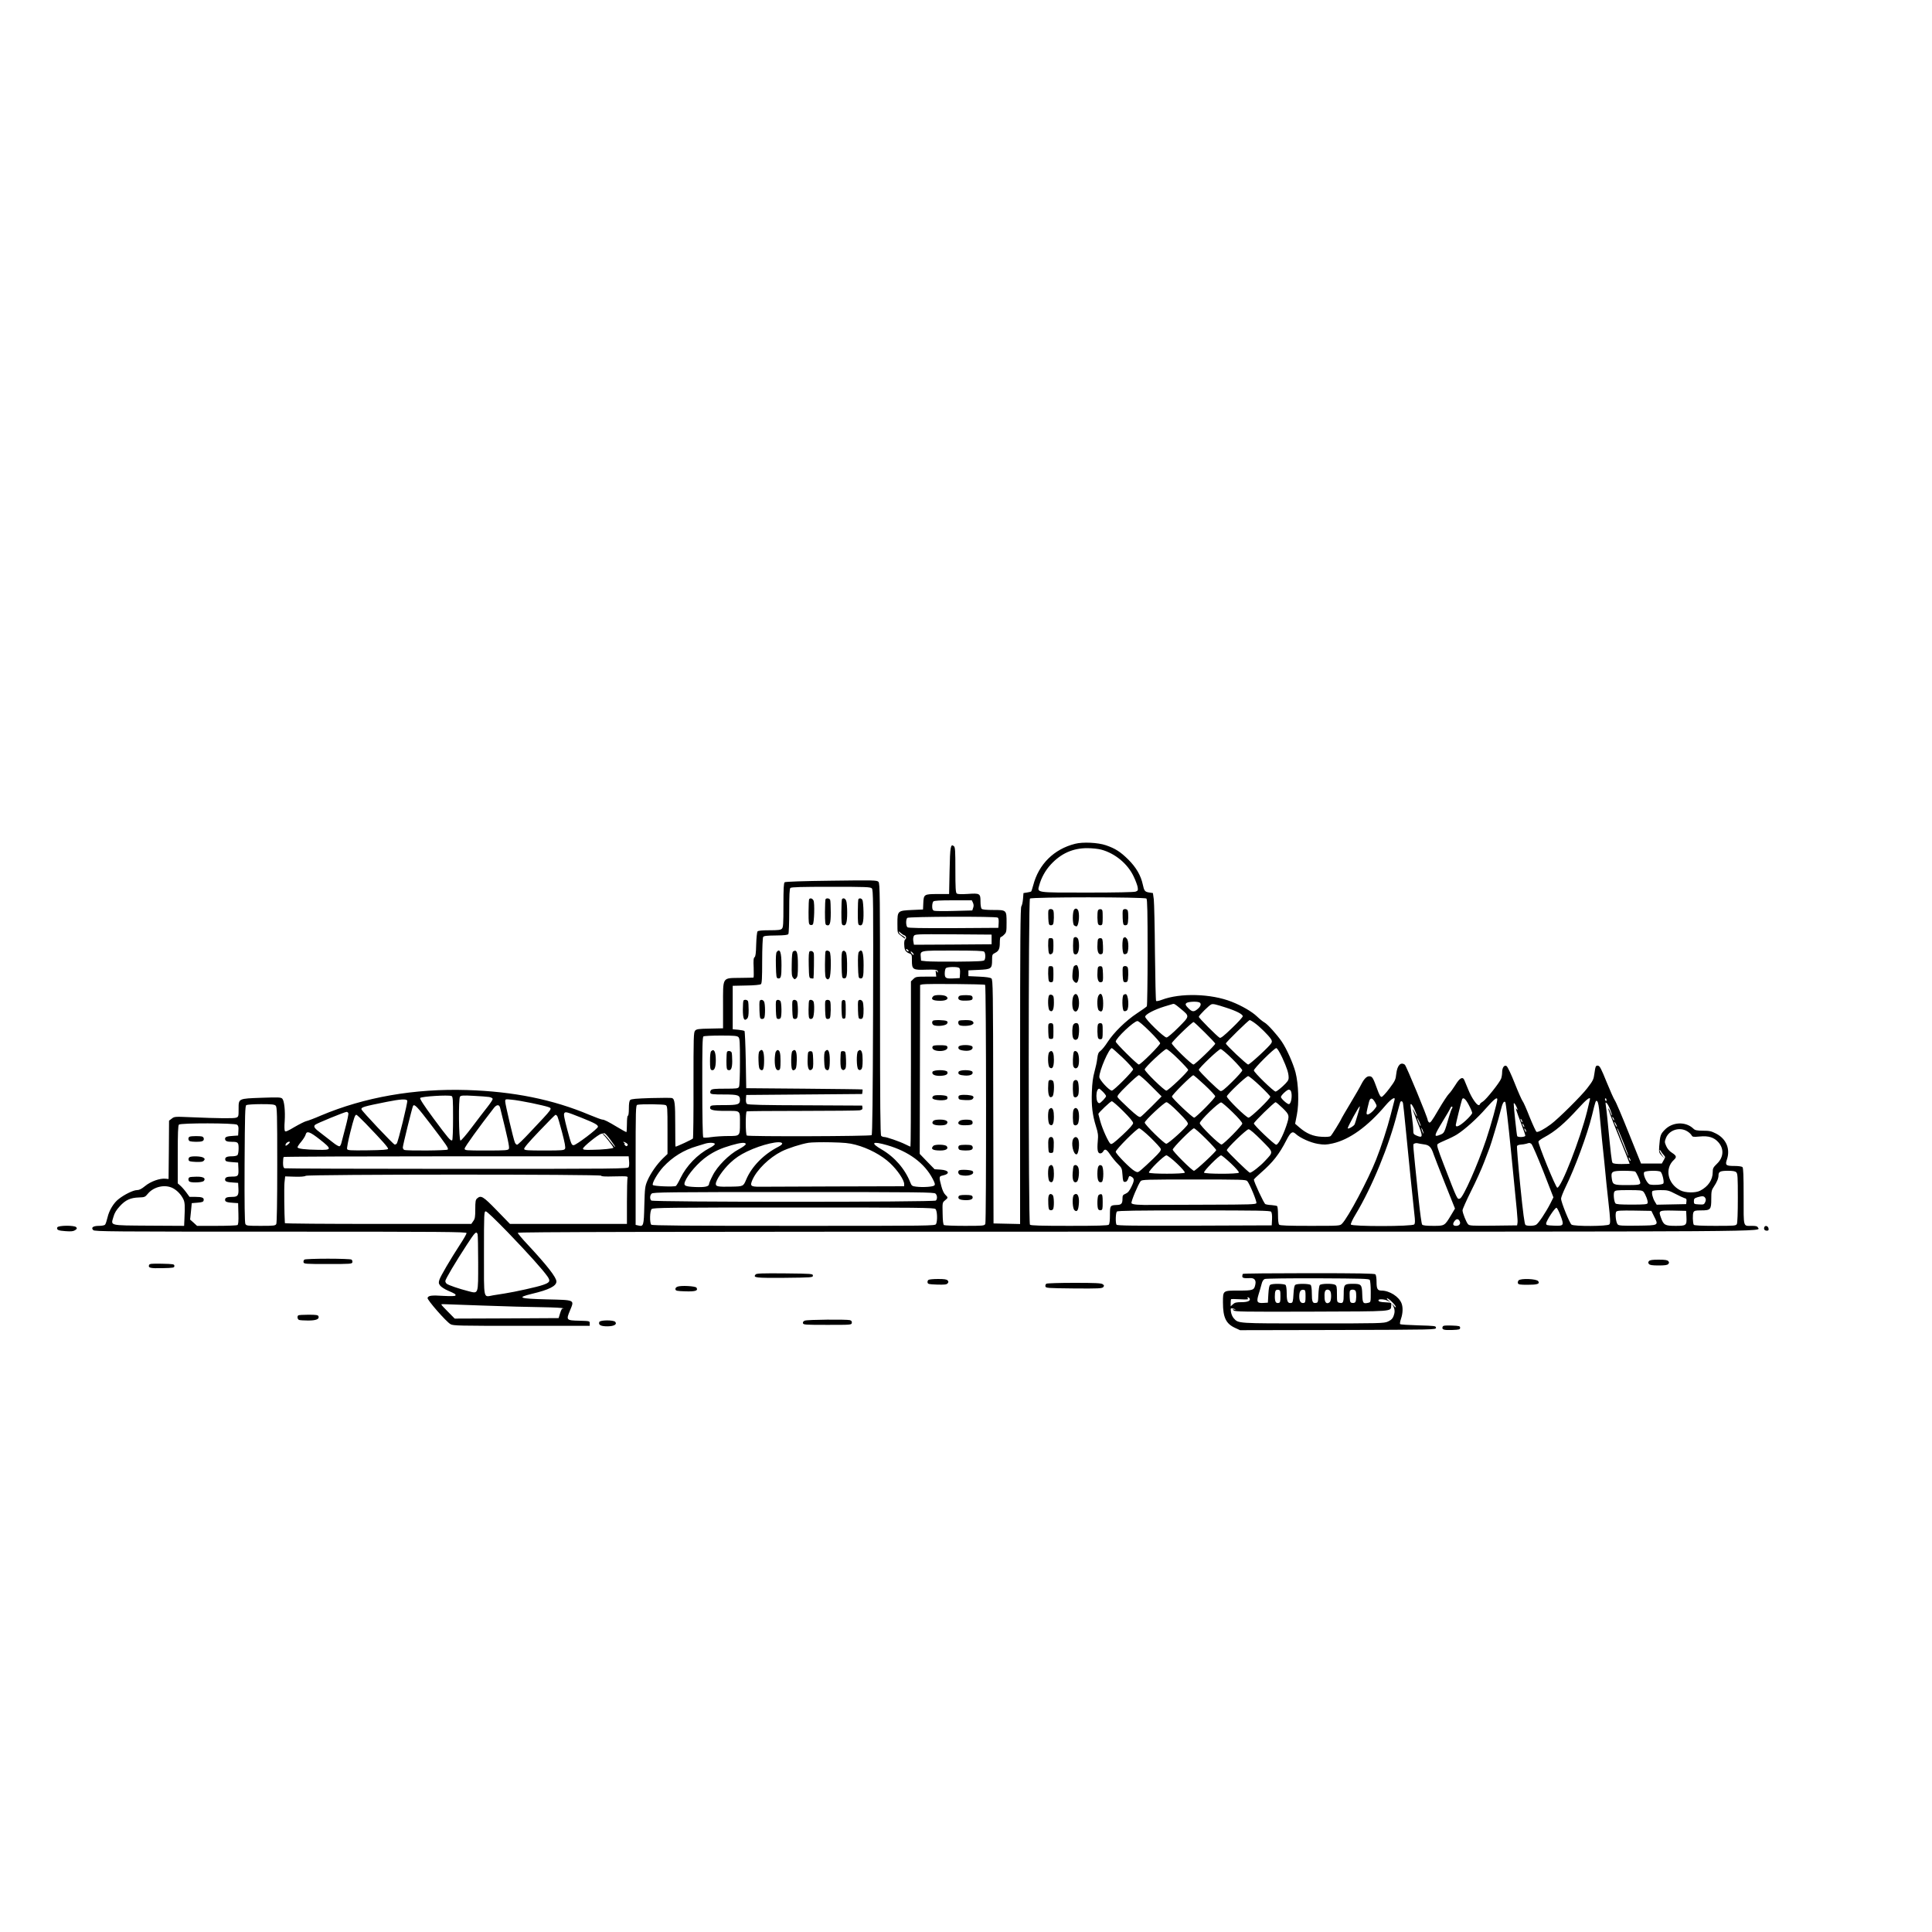 <?xml version="1.0" standalone="no"?>
<!DOCTYPE svg PUBLIC "-//W3C//DTD SVG 20010904//EN"
 "http://www.w3.org/TR/2001/REC-SVG-20010904/DTD/svg10.dtd">
<svg version="1.0" xmlns="http://www.w3.org/2000/svg"
 width="2000pt" height="2000pt" viewBox="0 0 2000 2000"
 preserveAspectRatio="xMidYMid meet">

<g transform="translate(0,2000) scale(0.1,-0.1)"
fill="#000000" stroke="none">
<path d="M11129 11265 c-219 -55 -377 -212 -433 -429 -9 -32 -18 -61 -21 -64
-3 -3 -22 -8 -42 -11 l-38 -6 -5 -62 c-3 -34 -11 -68 -17 -75 -10 -9 -13 -353
-13 -1650 l0 -1639 -137 3 -138 3 -3 1261 c-2 1158 -3 1263 -19 1275 -10 9
-54 16 -127 19 l-111 5 0 30 0 30 108 5 c129 6 137 12 137 102 0 54 2 59 30
73 40 20 50 43 50 109 0 32 4 56 10 56 6 0 22 11 35 25 23 22 25 31 25 124 0
131 0 131 -139 131 -70 0 -111 4 -119 12 -7 7 -12 39 -12 74 0 85 -6 89 -132
80 -69 -4 -105 -3 -114 5 -11 9 -14 59 -14 244 0 197 -2 234 -15 245 -34 29
-40 -2 -45 -253 l-5 -242 -116 0 c-143 0 -147 -3 -151 -93 l-3 -67 -112 -5
c-151 -7 -153 -8 -153 -139 0 -97 1 -100 28 -120 15 -12 33 -26 40 -31 8 -7
12 -7 12 -1 0 6 -13 17 -29 25 -16 9 -32 23 -35 33 -6 15 -4 14 16 -3 13 -12
31 -24 41 -27 19 -7 23 -32 7 -42 -13 -8 -13 -76 -1 -108 6 -14 23 -29 40 -35
30 -11 31 -13 31 -75 0 -94 9 -100 149 -95 86 2 112 0 116 -10 9 -23 5 -26 -8
-8 -12 16 -13 14 -9 -18 l4 -36 -106 0 c-100 0 -108 -2 -131 -25 l-25 -24 0
-856 c0 -470 -2 -855 -5 -855 -3 0 -27 11 -53 24 -58 29 -193 76 -219 76 -11
0 -24 5 -31 12 -9 9 -12 314 -12 1312 0 1180 -1 1301 -16 1317 -15 17 -44 18
-488 12 -286 -3 -476 -10 -483 -16 -10 -7 -13 -67 -13 -238 0 -194 -2 -230
-16 -243 -12 -13 -39 -16 -128 -16 -79 0 -117 -4 -124 -12 -6 -7 -12 -68 -14
-136 -2 -90 -7 -125 -17 -131 -10 -7 -13 -32 -9 -110 2 -55 1 -101 -2 -101 -3
-1 -65 -2 -137 -3 -190 -3 -178 16 -178 -285 l0 -237 -136 -3 c-118 -2 -139
-5 -153 -21 -16 -17 -17 -65 -17 -562 1 -299 -2 -549 -6 -555 -6 -9 -167 -84
-180 -84 -2 0 -3 101 -3 224 0 224 -5 268 -33 279 -9 3 -106 3 -217 0 -154 -5
-205 -9 -216 -20 -10 -10 -14 -38 -14 -89 0 -43 -4 -74 -10 -74 -6 0 -10 -35
-10 -85 0 -47 -3 -85 -6 -85 -3 0 -43 22 -88 49 -103 62 -141 81 -161 81 -8 0
-68 22 -133 49 -379 160 -788 242 -1267 257 -545 17 -1063 -74 -1513 -264 -64
-28 -131 -53 -148 -57 -17 -3 -72 -31 -124 -61 -72 -43 -95 -53 -101 -42 -5 7
-6 52 -2 99 7 109 -4 214 -25 236 -15 14 -38 15 -212 9 -245 -9 -240 -6 -240
-116 0 -76 -1 -81 -25 -90 -24 -9 -174 -8 -480 5 -154 7 -161 6 -187 -15 l-28
-21 -2 -302 -3 -302 -32 3 c-58 6 -153 -28 -210 -75 -39 -32 -62 -43 -86 -43
-36 0 -129 -45 -188 -92 -52 -39 -100 -119 -116 -191 -8 -34 -19 -67 -25 -74
-6 -8 -33 -13 -63 -13 -61 0 -86 -18 -60 -44 15 -15 187 -16 1941 -16 1689 0
1924 -2 1924 -15 0 -8 -30 -61 -67 -117 -102 -157 -201 -326 -214 -365 -10
-31 -9 -39 8 -62 11 -14 47 -37 79 -51 75 -32 86 -39 78 -52 -4 -6 -48 -7
-123 -3 -124 8 -156 4 -165 -21 -7 -18 193 -247 238 -272 28 -16 88 -17 736
-17 l705 0 0 25 c0 25 0 25 -107 28 -137 3 -139 6 -97 107 46 111 55 107 -240
114 -286 7 -317 18 -156 57 178 42 255 81 255 128 0 42 -95 164 -292 376 -60
63 -108 121 -108 128 0 9 1287 12 6403 12 6802 0 6452 -2 6434 44 -5 12 -20
16 -61 16 -93 0 -86 -26 -86 304 0 214 -3 295 -12 304 -7 7 -41 12 -83 12 -89
0 -98 8 -78 67 37 109 -7 214 -112 268 -50 26 -70 30 -136 30 -66 1 -82 4
-101 23 -80 75 -216 68 -295 -14 -44 -45 -48 -59 -57 -172 -4 -60 -2 -65 26
-95 l30 -32 -26 36 c-14 20 -26 42 -26 50 0 9 5 6 12 -6 6 -11 19 -30 30 -41
19 -21 19 -22 0 -55 l-19 -34 -108 0 -107 0 -127 315 c-69 173 -134 326 -145
340 -10 14 -48 99 -85 190 -55 136 -70 166 -88 168 -24 4 -27 -5 -38 -83 -8
-60 -14 -72 -74 -150 -59 -78 -299 -316 -376 -373 -72 -53 -133 -85 -149 -79
-6 3 -38 72 -71 153 -32 82 -65 157 -74 167 -8 10 -45 93 -81 184 -36 92 -74
171 -84 177 -24 15 -46 -16 -46 -65 0 -21 -5 -50 -10 -64 -16 -43 -156 -218
-189 -238 -17 -10 -31 -22 -31 -28 0 -5 -6 -9 -13 -9 -22 0 -75 79 -107 159
-17 42 -35 86 -41 99 -17 41 -48 24 -93 -50 -23 -36 -52 -77 -66 -90 -14 -13
-63 -87 -109 -166 -68 -117 -86 -141 -97 -131 -8 6 -14 17 -14 23 0 25 -222
562 -237 574 -43 32 -79 -6 -89 -95 -6 -59 -12 -72 -71 -151 -36 -48 -72 -87
-81 -87 -12 0 -25 24 -45 80 -41 113 -50 130 -76 133 -29 5 -57 -21 -88 -81
-13 -27 -64 -115 -112 -195 -48 -81 -90 -151 -92 -157 -12 -30 -102 -175 -114
-185 -10 -8 -41 -11 -92 -8 -89 4 -158 33 -232 97 l-44 38 18 92 c24 122 17
319 -14 441 -25 93 -91 242 -142 317 -49 72 -148 182 -179 198 -15 8 -50 36
-78 63 -51 49 -157 111 -262 152 -212 84 -531 93 -723 20 -28 -11 -55 -16 -59
-12 -4 4 -9 228 -12 497 -2 270 -8 519 -12 555 l-9 65 -39 6 c-44 7 -52 16
-66 83 -20 93 -68 176 -149 257 -82 81 -134 115 -233 149 -81 28 -239 36 -319
15z m270 -60 c143 -38 274 -146 336 -277 20 -41 38 -91 42 -111 5 -33 3 -38
-21 -47 -17 -6 -202 -10 -500 -10 -541 0 -519 -3 -498 75 21 78 64 156 120
216 105 114 228 169 377 169 50 0 114 -7 144 -15z m-2374 -401 c15 -15 16
-121 13 -1280 -3 -888 -7 -1267 -15 -1275 -12 -12 -1273 -16 -1292 -4 -14 8
-15 241 -1 250 5 3 263 5 573 5 309 0 578 3 596 6 25 5 31 11 29 28 l-3 21
-589 3 c-428 1 -593 5 -603 14 -9 7 -13 26 -11 52 l3 41 600 5 600 5 3 23 c2
12 2 23 0 24 -2 2 -273 5 -603 8 l-600 5 -5 292 c-3 160 -9 295 -13 300 -5 4
-34 10 -65 13 l-57 5 0 225 0 225 139 3 c82 1 145 7 153 14 10 8 13 63 13 242
0 128 5 238 10 246 7 12 35 15 131 16 91 1 124 5 130 15 5 8 9 115 9 240 0
161 3 228 12 237 9 9 116 12 419 12 364 0 409 -2 424 -16z m2843 -106 c9 -9
12 -146 12 -557 0 -301 -4 -551 -8 -558 -4 -6 -50 -39 -102 -73 -114 -75 -240
-198 -304 -297 -25 -39 -58 -80 -73 -91 -22 -16 -28 -30 -34 -78 -3 -33 -17
-95 -29 -139 -16 -56 -24 -118 -27 -208 -6 -144 6 -239 43 -359 21 -66 24 -89
18 -152 -8 -90 -1 -126 26 -126 11 0 24 9 30 20 17 32 35 24 72 -32 20 -29 55
-73 79 -96 42 -42 44 -47 49 -115 4 -62 8 -72 24 -72 19 0 29 13 40 48 5 15 9
16 26 7 34 -18 35 -38 4 -102 -22 -46 -37 -64 -61 -75 -29 -12 -33 -18 -33
-51 0 -53 -12 -65 -62 -66 -66 -3 -68 -6 -68 -105 0 -54 -4 -91 -12 -99 -9 -9
-113 -12 -408 -12 -295 0 -399 3 -408 12 -17 17 -17 3359 0 3376 17 17 1189
17 1206 0z m-1796 -43 c8 -18 9 -35 2 -53 l-9 -27 -188 -5 c-104 -3 -197 -2
-208 2 -14 6 -19 17 -19 46 0 21 5 43 12 50 9 9 68 12 205 12 l193 0 12 -25z
m256 -154 c9 -5 12 -25 10 -57 l-3 -49 -464 -3 c-334 -1 -468 1 -477 9 -17 14
-18 81 -2 97 14 14 914 17 936 3z m-63 -226 l0 -50 -402 -3 -402 -2 -6 34 c-4
19 -2 43 4 55 12 21 13 21 409 19 l397 -3 0 -50z m-859 -122 c-7 -7 -26 7 -26
19 0 6 6 6 15 -2 9 -7 13 -15 11 -17z m782 -5 c14 -14 16 -67 3 -87 -7 -11
-61 -14 -277 -16 -147 -1 -293 1 -324 4 l-55 6 -3 38 c-6 69 -15 67 332 67
229 0 315 -3 324 -12z m-738 -13 c7 -9 11 -17 8 -20 -2 -2 -12 4 -21 15 -9 11
-13 20 -8 20 5 0 14 -7 21 -15z m478 -154 c9 -5 12 -25 10 -57 l-3 -49 -54 -3
c-89 -5 -101 1 -101 51 0 24 5 48 12 55 14 14 116 16 136 3z m270 -176 c12
-12 13 -2454 2 -2475 -10 -19 -22 -20 -213 -20 -111 0 -208 4 -215 8 -8 6 -13
43 -14 121 -3 112 -2 113 25 135 33 27 33 29 3 58 -15 14 -31 49 -41 88 -26
97 -25 103 13 111 81 17 68 55 -20 61 l-63 4 -77 79 -77 80 2 875 2 874 25 6
c33 8 640 3 648 -5z m2216 -181 c25 -10 19 -40 -15 -68 -40 -34 -58 -33 -99 9
-28 29 -31 37 -20 50 13 15 101 21 134 9z m-195 -64 c99 -82 99 -76 -20 -196
-61 -61 -112 -104 -123 -104 -27 0 -221 189 -221 215 0 24 93 73 200 106 39
11 75 22 80 24 20 7 25 4 84 -45z m476 8 c106 -34 170 -68 170 -88 0 -9 -50
-64 -112 -123 -85 -82 -116 -106 -127 -100 -27 15 -216 205 -216 217 0 14 109
122 130 129 20 7 47 0 155 -35z m296 -160 c49 -35 141 -126 165 -163 12 -18
13 -29 5 -43 -17 -32 -223 -222 -240 -222 -16 1 -231 203 -231 218 0 12 235
242 247 242 5 0 30 -14 54 -32z m-1089 -85 c60 -59 108 -115 108 -123 0 -19
-201 -220 -221 -220 -16 0 -239 221 -239 237 0 35 188 213 225 213 12 0 63
-43 127 -107z m569 -10 c60 -59 109 -111 109 -117 0 -15 -209 -216 -225 -216
-21 0 -225 200 -225 220 0 16 210 220 226 220 4 0 56 -48 115 -107z m-4827
-49 c14 -13 16 -51 16 -255 0 -147 -4 -248 -10 -260 -10 -17 -22 -19 -144 -19
-106 0 -136 -3 -146 -15 -7 -8 -10 -22 -6 -30 4 -12 29 -15 140 -15 146 0 166
-7 166 -55 0 -48 -20 -55 -166 -55 -116 0 -136 -2 -141 -16 -13 -34 24 -44
163 -44 154 0 144 10 144 -133 0 -127 0 -127 -120 -127 -55 0 -133 -5 -175
-11 -46 -7 -80 -8 -85 -3 -6 6 -10 230 -10 523 -1 412 2 516 12 522 7 5 88 9
180 9 138 0 169 -3 182 -16z m3980 -215 c58 -56 106 -109 106 -118 0 -20 -200
-221 -220 -221 -27 0 -130 112 -130 141 0 67 101 299 130 299 4 0 55 -46 114
-101z m1649 4 c49 -107 67 -161 67 -209 0 -26 -11 -42 -60 -88 -34 -31 -67
-56 -75 -56 -20 0 -225 199 -225 219 0 21 211 231 232 231 9 0 33 -38 61 -97z
m-1077 -15 c57 -56 104 -107 104 -113 0 -19 -206 -215 -226 -215 -22 0 -224
198 -224 219 0 21 202 210 224 211 11 0 63 -43 122 -102z m561 0 c57 -57 103
-110 103 -118 0 -9 -47 -62 -104 -118 -80 -79 -108 -101 -122 -96 -24 8 -224
205 -224 219 0 19 206 215 226 215 10 0 64 -45 121 -102z m-842 -278 l110
-110 -100 -101 c-55 -55 -108 -105 -117 -110 -14 -8 -38 9 -123 87 -58 54
-110 105 -115 115 -8 14 9 36 98 123 59 58 114 106 122 106 9 0 65 -49 125
-110z m556 8 c60 -56 109 -109 109 -117 0 -19 -200 -221 -218 -221 -17 0 -226
197 -230 218 -4 14 203 220 221 221 5 1 58 -45 118 -101z m573 -9 c58 -55 106
-106 106 -112 0 -21 -203 -217 -225 -217 -24 0 -225 197 -225 220 0 19 200
209 221 210 9 0 64 -45 123 -101z m-1627 -61 c18 -18 33 -38 33 -45 0 -13 -57
-73 -69 -73 -19 0 -31 29 -31 75 0 44 12 75 29 75 3 0 20 -14 38 -32z m1947 6
c17 -44 2 -134 -22 -134 -18 0 -82 58 -82 74 0 17 63 76 81 76 9 0 20 -7 23
-16z m-8690 -50 c14 -5 16 -35 16 -229 0 -123 -4 -226 -9 -229 -15 -10 -39 18
-191 223 -105 142 -147 208 -140 215 16 16 290 33 324 20z m389 -10 c22 -4 37
-12 37 -21 0 -8 -24 -44 -53 -81 -29 -37 -102 -131 -161 -210 -59 -79 -113
-141 -119 -139 -18 6 -22 434 -5 455 11 12 33 14 138 8 69 -3 142 -9 163 -12z
m9172 -56 c20 -37 20 -37 -1 -64 -27 -37 -70 -68 -82 -60 -10 6 -7 21 20 129
12 48 35 46 63 -5z m201 25 c-3 -10 -21 -80 -40 -155 -35 -137 -98 -330 -151
-463 -81 -206 -292 -603 -352 -662 -22 -23 -24 -23 -331 -23 -226 0 -311 3
-320 12 -8 8 -12 45 -12 99 0 48 -4 91 -10 94 -5 3 -31 8 -57 10 -27 1 -55 6
-64 10 -14 5 -119 230 -119 254 0 4 33 36 73 71 124 108 189 191 263 335 44
86 63 99 97 67 47 -43 152 -90 228 -103 67 -11 87 -10 153 4 175 39 363 174
551 396 57 67 103 94 91 54z m768 -50 c20 -37 36 -75 36 -84 0 -10 -30 -45
-66 -78 -64 -58 -104 -77 -104 -47 0 11 54 230 65 264 10 28 36 8 69 -55z
m296 56 c0 -30 -66 -269 -115 -415 -90 -267 -237 -598 -271 -611 -29 -11 -25
-20 -170 356 -61 158 -73 197 -62 207 7 7 45 26 84 42 39 16 91 42 115 57 81
51 209 165 301 271 84 95 118 122 118 93z m960 5 c0 -3 -14 -61 -30 -127 -73
-292 -268 -792 -309 -792 -16 0 -203 459 -195 479 3 7 29 26 57 41 117 63 212
144 357 303 80 88 120 120 120 96z m170 -9 c0 -8 -2 -15 -4 -15 -2 0 -6 7 -10
15 -3 8 -1 15 4 15 6 0 10 -7 10 -15z m-12414 -9 c6 -16 -94 -425 -109 -444
-6 -7 -16 -12 -22 -10 -16 4 -339 346 -343 364 -5 22 22 30 263 78 140 28 203
32 211 12z m1289 -25 c77 -16 152 -34 168 -40 47 -18 58 -3 -187 -263 -66 -71
-125 -128 -133 -128 -7 0 -18 10 -23 23 -15 34 -100 396 -100 424 0 26 0 26
68 19 37 -3 130 -19 207 -35z m11054 -116 c6 -66 17 -185 25 -265 17 -157 31
-297 46 -455 6 -55 15 -138 20 -185 21 -189 22 -221 10 -235 -17 -20 -367 -22
-392 -2 -20 15 -108 234 -108 268 0 14 21 67 46 119 98 200 226 546 274 742
38 158 40 162 55 147 9 -9 18 -57 24 -134z m-4932 33 c66 -66 103 -110 103
-124 0 -14 -36 -55 -110 -124 -91 -84 -113 -100 -125 -90 -22 18 -83 153 -105
233 -11 39 -20 73 -20 75 0 12 126 132 139 132 9 0 62 -46 118 -102z m2897 80
c3 -13 14 -122 26 -243 29 -304 78 -780 91 -898 9 -76 9 -100 -1 -112 -18 -22
-648 -23 -656 -1 -3 8 19 56 50 106 168 279 346 711 431 1050 15 57 29 108 31
112 10 15 24 8 28 -14z m1116 -475 c69 -690 73 -735 69 -763 l-4 -25 -246 -3
c-224 -2 -247 -1 -262 15 -19 22 -57 117 -57 144 0 12 40 101 88 198 49 97
110 232 136 301 26 69 51 135 56 147 15 38 98 314 115 388 19 77 33 101 48 86
5 -5 31 -224 57 -488z m-3441 383 c82 -83 102 -108 97 -124 -9 -28 -200 -202
-223 -202 -21 0 -223 198 -223 219 0 21 202 210 225 211 13 0 59 -39 124 -104z
m560 1 c61 -59 101 -106 101 -118 0 -19 -189 -211 -214 -217 -20 -5 -226 197
-226 221 0 27 198 218 222 215 9 -2 62 -47 117 -101z m519 42 c72 -71 73 -77
37 -186 -35 -103 -83 -193 -104 -193 -20 1 -231 202 -231 220 0 15 209 219
225 220 6 0 38 -28 73 -61z m3392 -18 c11 -29 19 -56 16 -58 -2 -2 -9 12 -16
31 -6 20 -15 38 -20 41 -9 6 25 -85 144 -378 42 -104 76 -191 76 -193 0 -2
-38 -4 -84 -4 -55 0 -87 4 -93 13 -9 10 -18 88 -53 452 -4 44 -11 103 -15 130
-7 45 -6 48 8 35 9 -8 25 -39 37 -69z m-975 39 c17 -33 20 -53 4 -30 -16 24
-2 -21 47 -148 24 -63 44 -120 44 -128 0 -16 -75 -20 -84 -5 -5 7 -36 299 -36
333 0 16 10 8 25 -22z m-12841 4 c14 -14 16 -83 16 -610 0 -391 -4 -602 -10
-615 -10 -17 -23 -19 -160 -19 -138 0 -150 1 -160 20 -7 13 -10 212 -8 620 3
521 5 602 18 610 8 5 77 10 152 10 111 0 140 -3 152 -16z m4037 6 c18 -10 19
-24 19 -258 l0 -248 -46 -44 c-64 -62 -130 -157 -162 -232 -25 -59 -27 -75
-32 -257 -5 -211 -8 -221 -63 -207 l-27 6 0 619 c0 582 1 620 18 624 35 9 274
7 293 -3z m7754 -51 c15 -33 25 -62 23 -65 -2 -2 -12 15 -22 37 -10 22 -20 39
-22 37 -1 -2 21 -64 50 -138 59 -148 58 -164 -9 -136 -32 14 -35 18 -35 58 0
24 -7 90 -15 148 -17 127 -17 120 -6 120 4 0 21 -27 36 -61z m-10184 -151
c165 -217 183 -243 174 -258 -7 -11 -422 -14 -449 -4 -9 3 -16 15 -16 26 0 21
97 415 106 430 14 23 43 -8 185 -194z m716 175 c79 -316 99 -410 91 -425 -8
-16 -29 -18 -233 -18 -219 0 -225 1 -225 20 0 16 149 223 304 422 28 35 54 36
63 1z m8877 -74 c-14 -46 -27 -90 -30 -96 -5 -18 -68 -55 -72 -43 -4 11 118
233 124 227 3 -2 -7 -42 -22 -88z m978 68 c-6 -7 -20 -46 -32 -87 -47 -165
-49 -169 -87 -185 -74 -31 -71 -17 22 137 42 67 78 131 81 140 4 10 10 15 16
12 5 -4 5 -10 0 -17z m-11426 -51 c3 -8 -10 -72 -29 -143 -19 -70 -38 -143
-42 -161 -4 -18 -13 -36 -20 -38 -7 -3 -38 14 -67 38 -30 24 -84 66 -120 93
-73 54 -86 72 -66 91 14 14 305 133 326 134 7 0 15 -6 18 -14z m2414 -47 c137
-55 170 -73 170 -93 0 -20 -226 -191 -252 -191 -21 0 -26 13 -65 159 -32 121
-40 163 -31 173 13 16 19 15 178 -48z m-2238 -56 c179 -186 239 -254 235 -266
-3 -9 -58 -13 -211 -15 -185 -2 -207 -1 -213 14 -3 9 11 85 32 168 39 155 50
186 64 186 5 0 46 -39 93 -87z m1986 75 c5 -7 28 -83 50 -168 29 -110 38 -160
31 -172 -9 -16 -29 -18 -213 -18 -174 0 -205 2 -210 15 -4 11 46 70 156 185
89 94 165 170 169 170 3 0 11 -6 17 -12z m10942 -43 c0 -5 -5 -3 -10 5 -5 8
-10 20 -10 25 0 6 5 3 10 -5 5 -8 10 -19 10 -25z m-2004 -62 c-4 -4 -36 73
-35 85 0 4 9 -13 20 -37 11 -24 18 -46 15 -48z m1054 42 c0 -5 -5 -3 -10 5 -5
8 -10 20 -10 25 0 6 5 3 10 -5 5 -8 10 -19 10 -25z m979 -50 c0 -5 -6 1 -14
15 -8 14 -14 30 -14 35 0 6 6 -1 14 -15 8 -14 14 -29 14 -35z m-14285 22 c13
-10 17 -24 14 -62 l-3 -50 -45 -3 c-71 -4 -90 -11 -90 -31 0 -23 19 -31 70
-31 64 0 70 -6 70 -69 0 -31 -5 -62 -12 -69 -7 -7 -32 -12 -57 -12 -55 0 -74
-11 -69 -36 3 -16 15 -20 68 -24 l65 -5 3 -64 c3 -74 -2 -81 -65 -81 -54 0
-73 -8 -73 -31 0 -20 19 -27 90 -31 l45 -3 3 -58 c4 -72 -7 -87 -63 -87 -56 0
-75 -8 -75 -31 0 -20 19 -27 90 -31 l45 -3 3 -109 c2 -81 -1 -112 -10 -118 -7
-4 -104 -8 -216 -8 l-202 0 -36 33 -36 32 9 85 8 85 60 5 c48 4 61 9 63 24 6
27 -15 36 -85 36 l-61 0 -35 48 c-19 26 -47 57 -61 69 l-26 23 0 298 c0 218 3
301 12 310 18 18 577 17 602 -1z m13326 -22 c0 -5 -5 -3 -10 5 -5 8 -10 20
-10 25 0 6 5 3 10 -5 5 -8 10 -19 10 -25z m-1046 -55 c5 -17 4 -20 -2 -10 -5
8 -13 26 -16 40 -5 17 -4 20 2 10 5 -8 13 -26 16 -40z m-2824 -56 c54 -53 102
-105 106 -117 5 -16 -10 -36 -77 -101 -46 -45 -101 -95 -122 -113 -38 -32 -39
-32 -70 -16 -43 22 -197 179 -197 200 0 23 220 243 242 243 10 0 63 -43 118
-96z m572 -11 c60 -59 108 -113 108 -119 0 -15 -214 -214 -230 -214 -19 0
-220 201 -220 219 0 20 200 221 220 221 8 0 63 -48 122 -107z m3318 72 c0 -5
-5 -3 -10 5 -5 8 -10 20 -10 25 0 6 5 3 10 -5 5 -8 10 -19 10 -25z m1005 -110
c30 -76 54 -140 51 -142 -2 -2 -27 56 -56 129 -64 163 -65 164 -57 157 4 -3
32 -68 62 -144z m-3746 21 c129 -131 126 -117 35 -215 -49 -53 -136 -121 -155
-121 -12 0 -239 221 -239 233 0 21 204 217 225 217 14 0 62 -42 134 -114z
m4407 93 c19 -11 39 -30 45 -41 10 -18 17 -19 85 -13 91 9 148 -9 193 -60 60
-68 54 -156 -15 -222 -39 -38 -44 -48 -44 -87 0 -80 -47 -149 -130 -192 -49
-25 -154 -23 -206 4 -131 68 -164 226 -65 316 30 28 26 42 -20 72 -27 17 -47
40 -60 69 -18 41 -18 46 -3 85 33 83 142 117 220 69z m-14156 -84 c128 -101
127 -111 -15 -108 -138 2 -215 11 -215 27 0 6 17 33 39 58 21 26 42 59 45 73
11 42 44 30 146 -50z m3009 -4 c69 -92 65 -103 -5 -13 -30 40 -61 72 -67 72
-9 0 -9 -2 0 -8 14 -9 103 -123 103 -133 0 -9 -114 -21 -225 -22 -74 -2 -90 1
-90 13 0 18 159 147 189 153 11 2 26 5 33 6 6 0 34 -30 62 -68z m-3319 -25 c0
-9 -32 -36 -41 -36 -6 0 -5 8 1 20 9 17 40 29 40 16z m3486 -10 c14 -11 16
-18 8 -26 -8 -8 -14 -7 -24 5 -7 8 -9 15 -4 15 5 0 2 5 -6 10 -8 5 -10 10 -4
10 5 0 19 -6 30 -14z m1611 -3 c3 -7 -15 -22 -39 -34 -151 -77 -276 -204 -333
-339 -30 -71 -31 -72 -151 -74 -142 -3 -164 1 -164 28 0 40 74 147 149 218 56
52 99 81 175 118 151 73 352 119 363 83z m758 -13 c134 -35 270 -108 358 -190
78 -73 147 -175 147 -218 l0 -22 -712 -2 c-392 -2 -745 -3 -785 -3 -92 0 -101
8 -74 71 47 106 174 230 301 294 67 34 205 78 280 90 30 5 134 7 230 5 139 -3
191 -8 255 -25z m-1455 7 c0 -7 -24 -26 -54 -41 -126 -66 -240 -184 -302 -312
-19 -40 -41 -77 -47 -81 -19 -11 -231 -3 -239 10 -11 18 49 122 108 187 98
105 212 175 349 215 33 10 71 21 85 26 41 13 100 11 100 -4z m320 -1 c0 -8
-32 -32 -72 -53 -100 -53 -223 -175 -271 -273 -21 -40 -37 -79 -37 -86 0 -27
-41 -36 -142 -32 -107 5 -123 13 -108 54 30 77 139 202 233 266 75 51 140 81
247 112 99 29 150 33 150 12z m1464 -11 c222 -64 387 -186 471 -348 24 -46 27
-59 17 -69 -14 -14 -121 -21 -190 -12 -39 5 -45 9 -58 42 -55 140 -162 264
-296 342 -123 71 -99 90 56 45z m5560 8 c52 -7 73 -29 97 -103 6 -19 59 -153
116 -298 l105 -263 -40 -67 c-68 -113 -67 -112 -186 -112 -71 0 -107 4 -114
13 -6 7 -22 123 -36 257 -65 627 -61 571 -45 581 8 5 23 7 34 4 11 -3 42 -8
69 -12z m1109 5 c9 -7 64 -134 123 -283 l105 -270 -32 -64 c-48 -93 -124 -208
-148 -220 -24 -13 -90 -14 -109 -2 -10 6 -25 119 -54 405 -22 219 -37 404 -34
412 3 8 20 14 38 15 18 1 44 5 58 9 35 11 34 11 53 -2z m-3669 -203 c49 -46
85 -88 81 -94 -9 -15 -361 -15 -371 0 -9 16 156 179 181 179 11 -1 60 -38 109
-85z m560 0 c49 -46 85 -88 81 -94 -9 -16 -351 -15 -361 0 -8 14 156 179 177
179 8 -1 54 -39 103 -85z m-6232 28 c3 -27 1 -56 -4 -65 -8 -17 -103 -18
-1778 -18 -972 0 -1775 3 -1784 6 -12 5 -16 20 -16 58 0 29 3 56 7 59 3 4 808
7 1789 7 l1782 0 4 -47z m10368 2 c0 -5 -5 -3 -10 5 -5 8 -10 20 -10 25 0 6 5
3 10 -5 5 -8 10 -19 10 -25z m47 -113 c13 -8 53 -96 53 -117 0 -19 -22 -23
-140 -23 -138 0 -146 4 -155 69 -10 72 1 79 129 79 56 0 106 -4 113 -8z m263
-2 c17 -11 40 -104 29 -121 -8 -13 -96 -20 -138 -11 -31 6 -78 107 -60 128 13
16 145 20 169 4z m784 -6 c14 -13 16 -51 16 -265 0 -154 -4 -258 -10 -270 -10
-18 -23 -19 -225 -19 -144 0 -216 4 -221 11 -11 19 -14 110 -3 130 8 16 21 19
77 19 100 0 107 8 107 118 0 80 3 93 27 128 31 46 48 86 48 118 0 37 19 46 96
46 53 0 77 -4 88 -16z m-11749 -35 c-5 -7 35 -10 134 -7 138 3 142 2 137 -17
-3 -11 -6 -122 -6 -247 l0 -228 -605 0 -606 0 -136 140 c-143 147 -164 160
-205 123 -15 -13 -18 -32 -18 -111 0 -79 -3 -99 -21 -123 l-20 -29 -965 0
c-530 0 -964 3 -965 8 -6 89 -9 373 -4 420 l7 64 96 -3 c62 -2 104 1 117 9 27
16 3070 17 3060 1z m6687 -56 c25 -29 101 -212 94 -228 -5 -13 -70 -15 -498
-16 -271 -1 -522 -2 -558 -2 -162 -3 -230 3 -237 18 -6 17 70 197 95 228 14
16 53 17 552 17 499 0 538 -1 552 -17z m-11124 -72 c44 -23 83 -63 108 -111
18 -35 20 -66 13 -213 l-3 -67 -364 2 c-418 3 -395 -2 -368 90 11 41 30 72 66
111 59 65 110 88 198 91 59 2 64 4 92 38 61 74 177 100 258 59z m15225 -38
c22 -26 50 -100 43 -118 -4 -12 -32 -15 -164 -15 -116 0 -162 3 -169 13 -15
18 -23 98 -12 119 9 16 25 18 148 18 119 0 140 -2 154 -17z m329 -21 c40 -21
83 -41 96 -45 19 -4 23 -11 20 -34 l-3 -28 -152 -3 -153 -3 -20 33 c-22 37
-35 91 -25 107 3 6 40 11 85 11 72 0 85 -3 152 -38z m-7658 2 c19 -18 21 -55
4 -72 -17 -17 -2929 -17 -2946 0 -17 17 -15 54 4 72 14 14 161 16 1469 16
1308 0 1455 -2 1469 -16z m7969 -46 c8 -12 7 -24 -1 -43 -11 -24 -16 -26 -65
-23 -50 3 -52 4 -52 33 0 26 5 31 40 42 49 14 65 13 78 -9z m-7969 -114 c19
-18 22 -124 6 -155 -11 -19 -38 -19 -1473 -19 -1125 0 -1466 3 -1475 12 -18
18 -16 143 4 162 14 14 161 16 1469 16 1308 0 1455 -2 1469 -16z m6470 -66
c39 -104 36 -110 -66 -106 -76 3 -83 5 -82 23 1 28 92 167 107 162 7 -2 25
-38 41 -79z m-2995 38 c7 -9 11 -40 9 -78 l-3 -63 -799 -3 c-633 -2 -801 0
-808 10 -12 20 -9 123 4 136 9 9 200 12 799 12 665 0 788 -2 798 -14z m3963
-46 c49 -97 53 -95 -169 -98 -156 -2 -194 0 -206 12 -19 19 -30 115 -15 133 8
11 49 13 187 11 l176 -3 27 -55z m336 -8 c4 -88 -1 -92 -113 -92 -108 0 -123
8 -150 82 -28 77 -25 79 127 76 l133 -3 3 -63z m-12201 -159 c211 -219 360
-385 410 -456 34 -49 26 -64 -48 -89 -55 -20 -286 -71 -394 -88 -33 -5 -87
-14 -120 -19 -104 -18 -95 -61 -95 435 0 419 1 434 19 434 11 0 100 -85 228
-217z m9853 116 c14 -26 -3 -49 -36 -49 -32 0 -39 16 -20 45 20 30 42 32 56 4z
m-10166 -135 c3 -9 6 -140 6 -293 0 -338 5 -324 -102 -297 -94 24 -207 62
-224 77 -8 6 -14 19 -14 28 0 18 104 194 223 376 85 131 98 143 111 109z m51
-739 c220 -8 498 -16 617 -17 124 -2 218 -7 218 -12 0 -5 -3 -6 -7 -2 -4 4
-15 -17 -24 -46 l-16 -53 -538 -3 -538 -2 -68 69 c-38 38 -69 71 -69 75 0 8
-42 8 425 -9z"/>
<path d="M8377 10693 c-4 -3 -7 -64 -7 -134 0 -109 2 -128 17 -133 9 -4 21 -2
27 4 15 15 21 223 7 249 -12 21 -31 27 -44 14z"/>
<path d="M8547 10693 c-4 -3 -7 -64 -7 -135 0 -106 3 -130 15 -134 35 -14 45
14 45 131 0 63 -3 120 -6 129 -6 16 -35 22 -47 9z"/>
<path d="M8717 10693 c-4 -3 -7 -64 -7 -135 0 -110 2 -130 16 -135 32 -12 44
25 44 128 0 54 -4 109 -10 123 -9 25 -29 34 -43 19z"/>
<path d="M8887 10693 c-4 -3 -7 -64 -7 -135 0 -110 2 -130 16 -135 33 -13 45
25 43 137 -1 58 -6 113 -11 123 -9 17 -29 23 -41 10z"/>
<path d="M8041 10146 c-8 -9 -11 -56 -9 -142 3 -117 5 -129 22 -132 30 -6 36
16 36 136 0 134 -16 178 -49 138z"/>
<path d="M8211 10151 c-10 -6 -14 -41 -15 -131 -2 -100 0 -126 14 -142 15 -19
17 -19 33 -3 14 13 17 37 17 131 0 136 -11 169 -49 145z"/>
<path d="M8381 10151 c-8 -5 -11 -46 -9 -142 3 -130 4 -134 26 -137 12 -2 22
-2 23 0 4 14 8 247 3 260 -6 20 -26 29 -43 19z"/>
<path d="M8547 10153 c-4 -3 -7 -66 -7 -138 0 -110 3 -135 16 -146 14 -11 18
-10 30 6 18 25 20 255 2 273 -13 13 -31 16 -41 5z"/>
<path d="M8722 10152 c-9 -7 -12 -42 -10 -143 3 -128 4 -134 24 -137 29 -4 35
25 33 155 -2 75 -6 109 -16 119 -17 16 -15 16 -31 6z"/>
<path d="M8891 10146 c-8 -9 -11 -56 -9 -142 3 -117 5 -129 22 -132 30 -6 36
16 36 136 0 134 -16 178 -49 138z"/>
<path d="M7697 9643 c-4 -3 -7 -46 -7 -93 0 -97 13 -125 44 -95 12 12 16 36
16 90 0 40 -3 80 -6 89 -6 16 -35 22 -47 9z"/>
<path d="M7864 9637 c-3 -8 -4 -51 -2 -98 3 -73 5 -84 22 -87 10 -2 22 2 27
10 12 19 11 145 -1 169 -12 22 -38 25 -46 6z"/>
<path d="M8034 9637 c-3 -8 -4 -51 -2 -98 3 -73 5 -84 22 -87 10 -2 22 2 27
10 13 20 11 162 -3 176 -16 16 -37 15 -44 -1z"/>
<path d="M8204 9637 c-3 -8 -4 -51 -2 -98 3 -73 5 -84 22 -87 10 -2 22 2 27
10 13 20 11 162 -3 176 -16 16 -37 15 -44 -1z"/>
<path d="M8377 9643 c-4 -3 -7 -46 -7 -95 0 -73 3 -90 16 -95 10 -4 22 0 28
10 16 21 20 155 5 173 -12 15 -31 18 -42 7z"/>
<path d="M8544 9637 c-3 -8 -4 -51 -2 -98 3 -73 5 -84 22 -87 10 -2 22 2 27
10 10 15 12 148 3 172 -7 19 -43 21 -50 3z"/>
<path d="M8715 9637 c-3 -7 -5 -52 -3 -98 3 -76 5 -84 23 -84 19 0 20 7 20 95
0 82 -2 95 -18 98 -9 2 -19 -3 -22 -11z"/>
<path d="M8884 9637 c-3 -8 -4 -52 -2 -98 3 -77 5 -84 24 -87 15 -2 23 4 28
20 9 37 7 138 -4 159 -12 22 -38 25 -46 6z"/>
<path d="M7861 9116 c-8 -9 -11 -44 -9 -96 2 -67 7 -85 21 -94 27 -17 37 8 37
100 0 93 -18 127 -49 90z"/>
<path d="M8030 9111 c-5 -11 -10 -51 -10 -88 0 -75 16 -111 44 -100 13 5 16
22 16 95 0 82 -8 112 -32 112 -4 0 -12 -9 -18 -19z"/>
<path d="M8202 9118 c-14 -14 -16 -166 -2 -188 7 -12 13 -12 27 -4 14 9 19 27
21 94 3 96 -13 131 -46 98z"/>
<path d="M8541 9116 c-8 -9 -11 -44 -9 -96 2 -67 7 -85 21 -94 27 -17 37 8 37
100 0 93 -18 127 -49 90z"/>
<path d="M8882 9118 c-18 -18 -16 -172 3 -188 12 -10 18 -10 30 0 11 9 15 34
15 94 0 74 -9 106 -30 106 -3 0 -11 -5 -18 -12z"/>
<path d="M8366 9105 c-3 -9 -6 -49 -6 -90 0 -80 16 -109 45 -85 12 10 15 31
13 99 -3 79 -5 86 -24 89 -13 2 -24 -4 -28 -13z"/>
<path d="M8707 9114 c-4 -4 -7 -44 -7 -89 0 -61 4 -86 15 -95 12 -10 18 -10
30 0 12 10 15 31 13 99 -3 78 -5 86 -23 89 -12 2 -24 0 -28 -4z"/>
<path d="M11120 10584 c-19 -22 -19 -152 0 -164 8 -5 18 -10 23 -10 21 0 35
103 21 157 -8 27 -29 36 -44 17z"/>
<path d="M10854 10577 c-3 -8 -4 -45 -2 -83 3 -58 6 -69 22 -72 10 -2 22 2 27
10 10 15 12 119 3 142 -7 19 -43 21 -50 3z"/>
<path d="M11366 10575 c-9 -24 -7 -128 3 -143 5 -8 17 -12 27 -10 17 3 19 13
19 83 0 74 -2 80 -21 83 -13 2 -24 -4 -28 -13z"/>
<path d="M11624 10577 c-3 -8 -4 -45 -2 -83 3 -58 6 -69 22 -72 10 -2 22 2 27
10 10 15 12 119 3 142 -7 19 -43 21 -50 3z"/>
<path d="M11115 10289 c-4 -6 -7 -41 -7 -79 0 -73 5 -90 27 -90 22 0 35 34 35
90 0 28 -5 60 -10 71 -12 21 -35 25 -45 8z"/>
<path d="M11633 10293 c-20 -8 -18 -162 2 -169 8 -4 22 -1 30 6 21 18 21 133
-1 154 -8 9 -16 16 -17 15 -1 0 -8 -3 -14 -6z"/>
<path d="M10857 10284 c-10 -11 -8 -137 3 -154 7 -12 13 -12 27 -4 15 9 18 25
18 85 0 67 -2 74 -20 77 -12 2 -24 0 -28 -4z"/>
<path d="M11366 10275 c-3 -9 -6 -43 -6 -75 0 -61 16 -88 45 -76 13 5 15 20
13 83 -3 71 -5 78 -24 81 -13 2 -24 -4 -28 -13z"/>
<path d="M11121 10001 c-8 -5 -15 -34 -18 -72 -4 -53 -2 -68 13 -86 29 -35 47
-15 52 54 4 56 -9 113 -25 113 -5 0 -14 -4 -22 -9z"/>
<path d="M10857 9994 c-10 -10 -8 -136 2 -152 5 -8 17 -12 27 -10 17 3 19 13
19 83 0 73 -2 80 -20 83 -12 2 -24 0 -28 -4z"/>
<path d="M11366 9985 c-3 -9 -6 -43 -6 -75 0 -61 16 -88 45 -76 13 5 15 20 13
83 -3 71 -5 78 -24 81 -13 2 -24 -4 -28 -13z"/>
<path d="M11624 9987 c-3 -8 -4 -45 -2 -83 3 -58 6 -69 22 -72 10 -2 22 2 27
10 10 15 12 119 3 142 -7 19 -43 21 -50 3z"/>
<path d="M10862 9698 c-18 -18 -15 -143 3 -158 29 -24 45 5 45 81 0 56 -3 70
-18 78 -13 7 -23 6 -30 -1z"/>
<path d="M11110 9684 c-13 -33 -13 -110 0 -135 25 -46 60 -9 60 65 0 56 -15
96 -35 96 -9 0 -20 -12 -25 -26z"/>
<path d="M11370 9691 c-16 -31 -13 -136 5 -151 32 -26 45 -5 45 73 0 88 -24
125 -50 78z"/>
<path d="M11633 9703 c-20 -8 -18 -162 2 -169 8 -4 22 -1 30 6 27 23 16 172
-13 169 -4 0 -13 -3 -19 -6z"/>
<path d="M10854 9397 c-3 -8 -4 -45 -2 -83 3 -66 4 -69 28 -69 25 0 25 1 25
80 0 75 -1 80 -23 83 -12 2 -24 -3 -28 -11z"/>
<path d="M11110 9391 c-11 -21 -13 -93 -4 -128 8 -28 30 -36 49 -17 15 16 21
115 9 148 -8 22 -41 20 -54 -3z"/>
<path d="M11366 9395 c-9 -24 -7 -128 3 -143 5 -8 17 -12 27 -10 17 3 19 13
19 83 0 74 -2 80 -21 83 -13 2 -24 -4 -28 -13z"/>
<path d="M10862 9108 c-18 -18 -16 -142 3 -158 29 -24 45 5 45 79 0 60 -10 91
-30 91 -3 0 -11 -5 -18 -12z"/>
<path d="M11115 9108 c-9 -30 -12 -125 -4 -145 10 -28 35 -30 49 -4 13 25 13
102 0 135 -10 27 -38 35 -45 14z"/>
<path d="M10857 8813 c-4 -3 -7 -39 -7 -78 0 -80 16 -109 45 -85 15 13 22 121
9 154 -6 16 -35 22 -47 9z"/>
<path d="M11112 8803 c-10 -19 -7 -136 3 -153 10 -17 34 -11 45 11 12 21 9
127 -4 147 -11 18 -34 15 -44 -5z"/>
<path d="M10862 8518 c-18 -18 -16 -142 3 -158 29 -24 45 5 45 79 0 60 -10 91
-30 91 -3 0 -11 -5 -18 -12z"/>
<path d="M11112 8508 c-9 -27 -7 -131 2 -147 11 -17 34 -13 46 8 5 11 10 43
10 71 0 57 -13 90 -36 90 -8 0 -18 -10 -22 -22z"/>
<path d="M10855 8207 c-4 -13 -5 -50 -3 -82 3 -56 4 -60 28 -60 24 0 25 4 28
60 4 77 -3 105 -28 105 -12 0 -22 -9 -25 -23z"/>
<path d="M11109 8208 c-23 -44 1 -157 34 -158 24 0 37 123 17 161 -14 25 -37
24 -51 -3z"/>
<path d="M10862 7928 c-18 -18 -16 -142 3 -158 29 -24 45 5 45 79 0 60 -10 91
-30 91 -3 0 -11 -5 -18 -12z"/>
<path d="M11114 7929 c-3 -6 -8 -39 -10 -73 -5 -73 12 -109 43 -90 21 13 31
121 13 154 -12 22 -35 26 -46 9z"/>
<path d="M11372 7928 c-7 -7 -12 -40 -12 -79 0 -70 14 -97 45 -85 22 8 22 161
-1 170 -20 8 -18 8 -32 -6z"/>
<path d="M10855 7617 c-4 -13 -5 -50 -3 -82 2 -49 6 -60 22 -63 10 -2 22 2 27
10 13 20 11 132 -3 146 -19 19 -37 14 -43 -11z"/>
<path d="M11112 7623 c-14 -37 -8 -132 10 -150 24 -23 39 -7 45 51 8 68 -4
116 -28 116 -11 0 -23 -8 -27 -17z"/>
<path d="M11372 7628 c-14 -14 -16 -126 -3 -146 5 -8 17 -12 27 -10 17 3 19
13 19 83 0 63 -3 80 -15 83 -9 1 -21 -3 -28 -10z"/>
<path d="M9662 9688 c-32 -32 -7 -48 73 -48 63 0 93 22 60 46 -23 17 -117 18
-133 2z"/>
<path d="M9938 9693 c-10 -2 -18 -13 -18 -24 0 -23 29 -31 96 -27 38 2 50 7
52 22 2 10 -2 22 -10 27 -13 9 -90 10 -120 2z"/>
<path d="M9657 9433 c-15 -15 -6 -43 16 -48 44 -12 119 -1 131 18 8 14 8 20
-4 27 -17 11 -133 14 -143 3z"/>
<path d="M9927 9433 c-13 -12 -7 -41 9 -47 29 -11 110 -6 129 8 16 12 17 16 6
30 -10 12 -31 16 -76 16 -34 0 -65 -3 -68 -7z"/>
<path d="M9653 9164 c-9 -25 24 -44 77 -44 53 0 86 19 77 44 -5 13 -21 16 -77
16 -56 0 -72 -3 -77 -16z"/>
<path d="M9923 9164 c-9 -24 11 -36 64 -41 54 -5 90 13 80 41 -9 23 -135 24
-144 0z"/>
<path d="M9653 8904 c-10 -27 24 -43 83 -41 58 3 80 16 71 41 -9 24 -145 23
-154 0z"/>
<path d="M9923 8904 c-9 -24 9 -34 66 -38 57 -3 88 12 78 38 -9 23 -135 24
-144 0z"/>
<path d="M9669 8658 c-12 -5 -19 -15 -17 -25 5 -26 145 -32 154 -8 4 9 2 21
-3 26 -12 12 -107 17 -134 7z"/>
<path d="M9942 8663 c-17 -3 -22 -10 -20 -26 3 -20 10 -22 69 -25 50 -2 69 1
79 13 10 12 10 19 2 27 -12 12 -94 19 -130 11z"/>
<path d="M9660 8395 c-23 -27 5 -45 70 -45 39 0 62 5 70 15 23 27 -5 45 -70
45 -39 0 -62 -5 -70 -15z"/>
<path d="M9938 8399 c-10 -5 -18 -16 -18 -24 0 -19 34 -27 96 -23 38 2 50 7
52 22 2 10 -2 22 -10 27 -18 12 -99 11 -120 -2z"/>
<path d="M9662 8138 c-32 -32 -7 -48 73 -48 60 0 87 19 65 45 -15 18 -120 21
-138 3z"/>
<path d="M9933 8143 c-18 -7 -16 -40 3 -47 9 -3 35 -6 59 -6 56 0 75 8 75 30
0 10 -7 21 -16 24 -18 7 -103 7 -121 -1z"/>
<path d="M9927 7883 c-15 -14 -6 -41 16 -47 72 -19 154 6 126 40 -12 14 -129
20 -142 7z"/>
<path d="M9923 7614 c-9 -25 12 -36 71 -38 58 -1 83 12 73 38 -5 12 -22 16
-72 16 -50 0 -67 -4 -72 -16z"/>
<path d="M7362 9118 c-8 -8 -12 -45 -12 -100 0 -73 3 -90 16 -95 28 -11 44 25
44 100 0 90 -18 125 -48 95z"/>
<path d="M7527 9113 c-4 -3 -7 -46 -7 -95 0 -70 3 -90 15 -94 31 -12 45 15 45
91 0 41 -3 80 -6 89 -6 16 -35 22 -47 9z"/>
<path d="M1963 8233 c-18 -7 -16 -40 3 -47 9 -3 37 -6 64 -6 61 0 80 7 80 30
0 10 -7 21 -16 24 -18 7 -113 7 -131 -1z"/>
<path d="M1962 8021 c-8 -5 -12 -17 -10 -27 3 -16 14 -19 74 -22 56 -2 74 1
85 14 11 14 11 18 -6 30 -21 15 -122 19 -143 5z"/>
<path d="M1963 7813 c-18 -7 -16 -40 3 -47 33 -12 131 -6 144 9 23 28 -5 45
-74 44 -33 0 -67 -3 -73 -6z"/>
<path d="M593 7294 c-9 -25 9 -34 86 -39 57 -4 79 -2 98 10 20 13 22 19 12 31
-17 21 -187 20 -196 -2z"/>
<path d="M18264 7296 c-8 -21 3 -36 27 -36 15 0 20 6 17 22 -4 27 -35 37 -44
14z"/>
<path d="M3152 6961 c-8 -5 -12 -17 -10 -27 3 -18 17 -19 253 -19 236 0 250 1
253 19 2 10 -2 22 -10 27 -7 5 -116 9 -243 9 -126 0 -236 -4 -243 -9z"/>
<path d="M17070 6945 c-10 -12 -10 -18 0 -30 9 -11 34 -15 100 -15 66 0 91 4
100 15 10 12 10 18 0 30 -9 11 -34 15 -100 15 -66 0 -91 -4 -100 -15z"/>
<path d="M1543 6905 c-11 -30 12 -36 138 -33 116 3 124 4 124 23 0 19 -8 20
-128 23 -109 2 -128 0 -134 -13z"/>
<path d="M7822 6807 c-29 -34 -2 -37 299 -35 286 3 294 4 294 23 0 19 -8 20
-291 23 -229 2 -294 0 -302 -11z"/>
<path d="M12867 6813 c-4 -3 -7 -15 -7 -25 0 -18 18 -22 80 -19 43 3 64 -20
56 -62 -12 -63 -22 -67 -171 -67 -168 0 -165 2 -165 -123 0 -155 31 -220 125
-263 l52 -24 1014 2 c1006 3 1014 3 1014 23 0 19 -8 20 -182 25 -100 3 -185 8
-189 13 -4 4 0 29 9 55 19 54 22 118 6 159 -26 70 -125 133 -209 133 -40 0
-50 18 -50 90 0 38 -5 71 -12 78 -9 9 -176 12 -688 12 -372 0 -680 -3 -683 -7z
m1313 -63 c5 -8 10 -63 10 -122 0 -106 0 -108 -24 -114 -55 -13 -61 -6 -64 86
-3 102 -10 110 -95 110 -92 0 -97 -6 -97 -105 0 -89 -6 -101 -46 -91 -23 6
-24 10 -24 91 0 73 -3 86 -19 95 -29 15 -146 13 -159 -3 -6 -7 -12 -51 -14
-97 -3 -81 -4 -85 -27 -88 -33 -5 -41 12 -41 99 0 45 -5 80 -12 87 -14 14
-136 16 -158 2 -11 -7 -16 -34 -20 -97 -4 -74 -8 -88 -23 -91 -36 -7 -47 16
-47 97 0 47 -5 82 -12 89 -14 14 -136 16 -158 2 -11 -7 -16 -34 -20 -97 l-5
-88 -46 -3 c-66 -4 -74 10 -50 89 11 35 25 83 31 107 7 29 18 46 33 52 12 5
260 8 550 7 457 -2 529 -4 537 -17z m-925 -170 c0 -55 -3 -65 -19 -68 -28 -6
-39 12 -39 66 0 60 8 74 36 70 20 -3 22 -9 22 -68z m260 0 c0 -54 -3 -65 -18
-68 -31 -6 -47 17 -47 67 0 52 14 73 45 69 18 -3 20 -10 20 -68z m253 58 c17
-17 15 -103 -3 -118 -28 -23 -50 -8 -53 39 -2 25 -1 55 3 68 6 25 33 31 53 11z
m266 -4 c9 -23 7 -97 -3 -112 -4 -8 -19 -12 -32 -10 -21 3 -24 9 -27 57 -2 29
-1 60 2 67 7 19 52 18 60 -2z m-1099 -74 c15 -25 -17 -40 -83 -40 -54 0 -70
-4 -89 -22 l-23 -21 0 35 c0 19 2 37 4 39 2 2 45 2 94 -1 72 -4 88 -2 80 8 -7
8 -7 12 0 12 6 0 14 -5 17 -10z m1476 -39 c22 -21 39 -44 39 -51 0 -7 -9 -2
-20 11 l-20 24 16 -33 c10 -21 13 -43 9 -65 -12 -51 -24 -67 -68 -88 -40 -18
-77 -19 -775 -19 -790 0 -771 -1 -820 53 -13 14 -26 43 -29 66 -5 38 -4 40 17
36 13 -2 25 -7 29 -11 3 -4 -3 -4 -13 0 -16 5 -17 4 -6 -9 11 -14 102 -15 806
-13 870 3 819 -1 826 63 3 30 3 30 -52 33 -65 3 -80 8 -80 22 0 15 61 12 95
-5 l30 -15 -24 20 c-13 11 -18 20 -11 20 7 0 30 -17 51 -39z"/>
<path d="M9612 6751 c-8 -5 -12 -17 -10 -27 3 -17 14 -19 99 -22 77 -2 99 0
109 13 10 12 10 18 0 30 -9 11 -34 15 -99 15 -47 0 -92 -4 -99 -9z"/>
<path d="M15720 6745 c-7 -8 -10 -22 -6 -30 4 -12 24 -15 98 -15 103 0 130 9
112 37 -15 25 -184 32 -204 8z"/>
<path d="M10832 6711 c-8 -5 -12 -17 -10 -27 3 -18 19 -19 294 -22 259 -2 293
0 305 14 11 14 10 18 -6 30 -15 11 -75 14 -294 14 -152 0 -282 -4 -289 -9z"/>
<path d="M7012 6680 c-15 -6 -22 -17 -20 -27 3 -16 17 -18 104 -21 105 -3 133
7 114 38 -10 17 -164 25 -198 10z"/>
<path d="M3087 6383 c-13 -12 -7 -41 9 -47 9 -3 50 -6 93 -6 83 0 119 14 108
44 -5 13 -23 16 -105 16 -54 0 -102 -3 -105 -7z"/>
<path d="M8332 6329 c-15 -5 -22 -15 -20 -26 3 -17 23 -18 253 -18 247 0 250
0 253 21 2 15 -4 23 -20 28 -36 9 -440 6 -466 -5z"/>
<path d="M6204 6315 c-12 -30 15 -45 82 -45 70 0 105 20 83 46 -17 21 -157 20
-165 -1z"/>
<path d="M14934 6265 c-11 -29 11 -36 97 -33 76 3 84 5 84 23 0 18 -8 20 -88
23 -73 2 -88 0 -93 -13z"/>
</g>
</svg>
